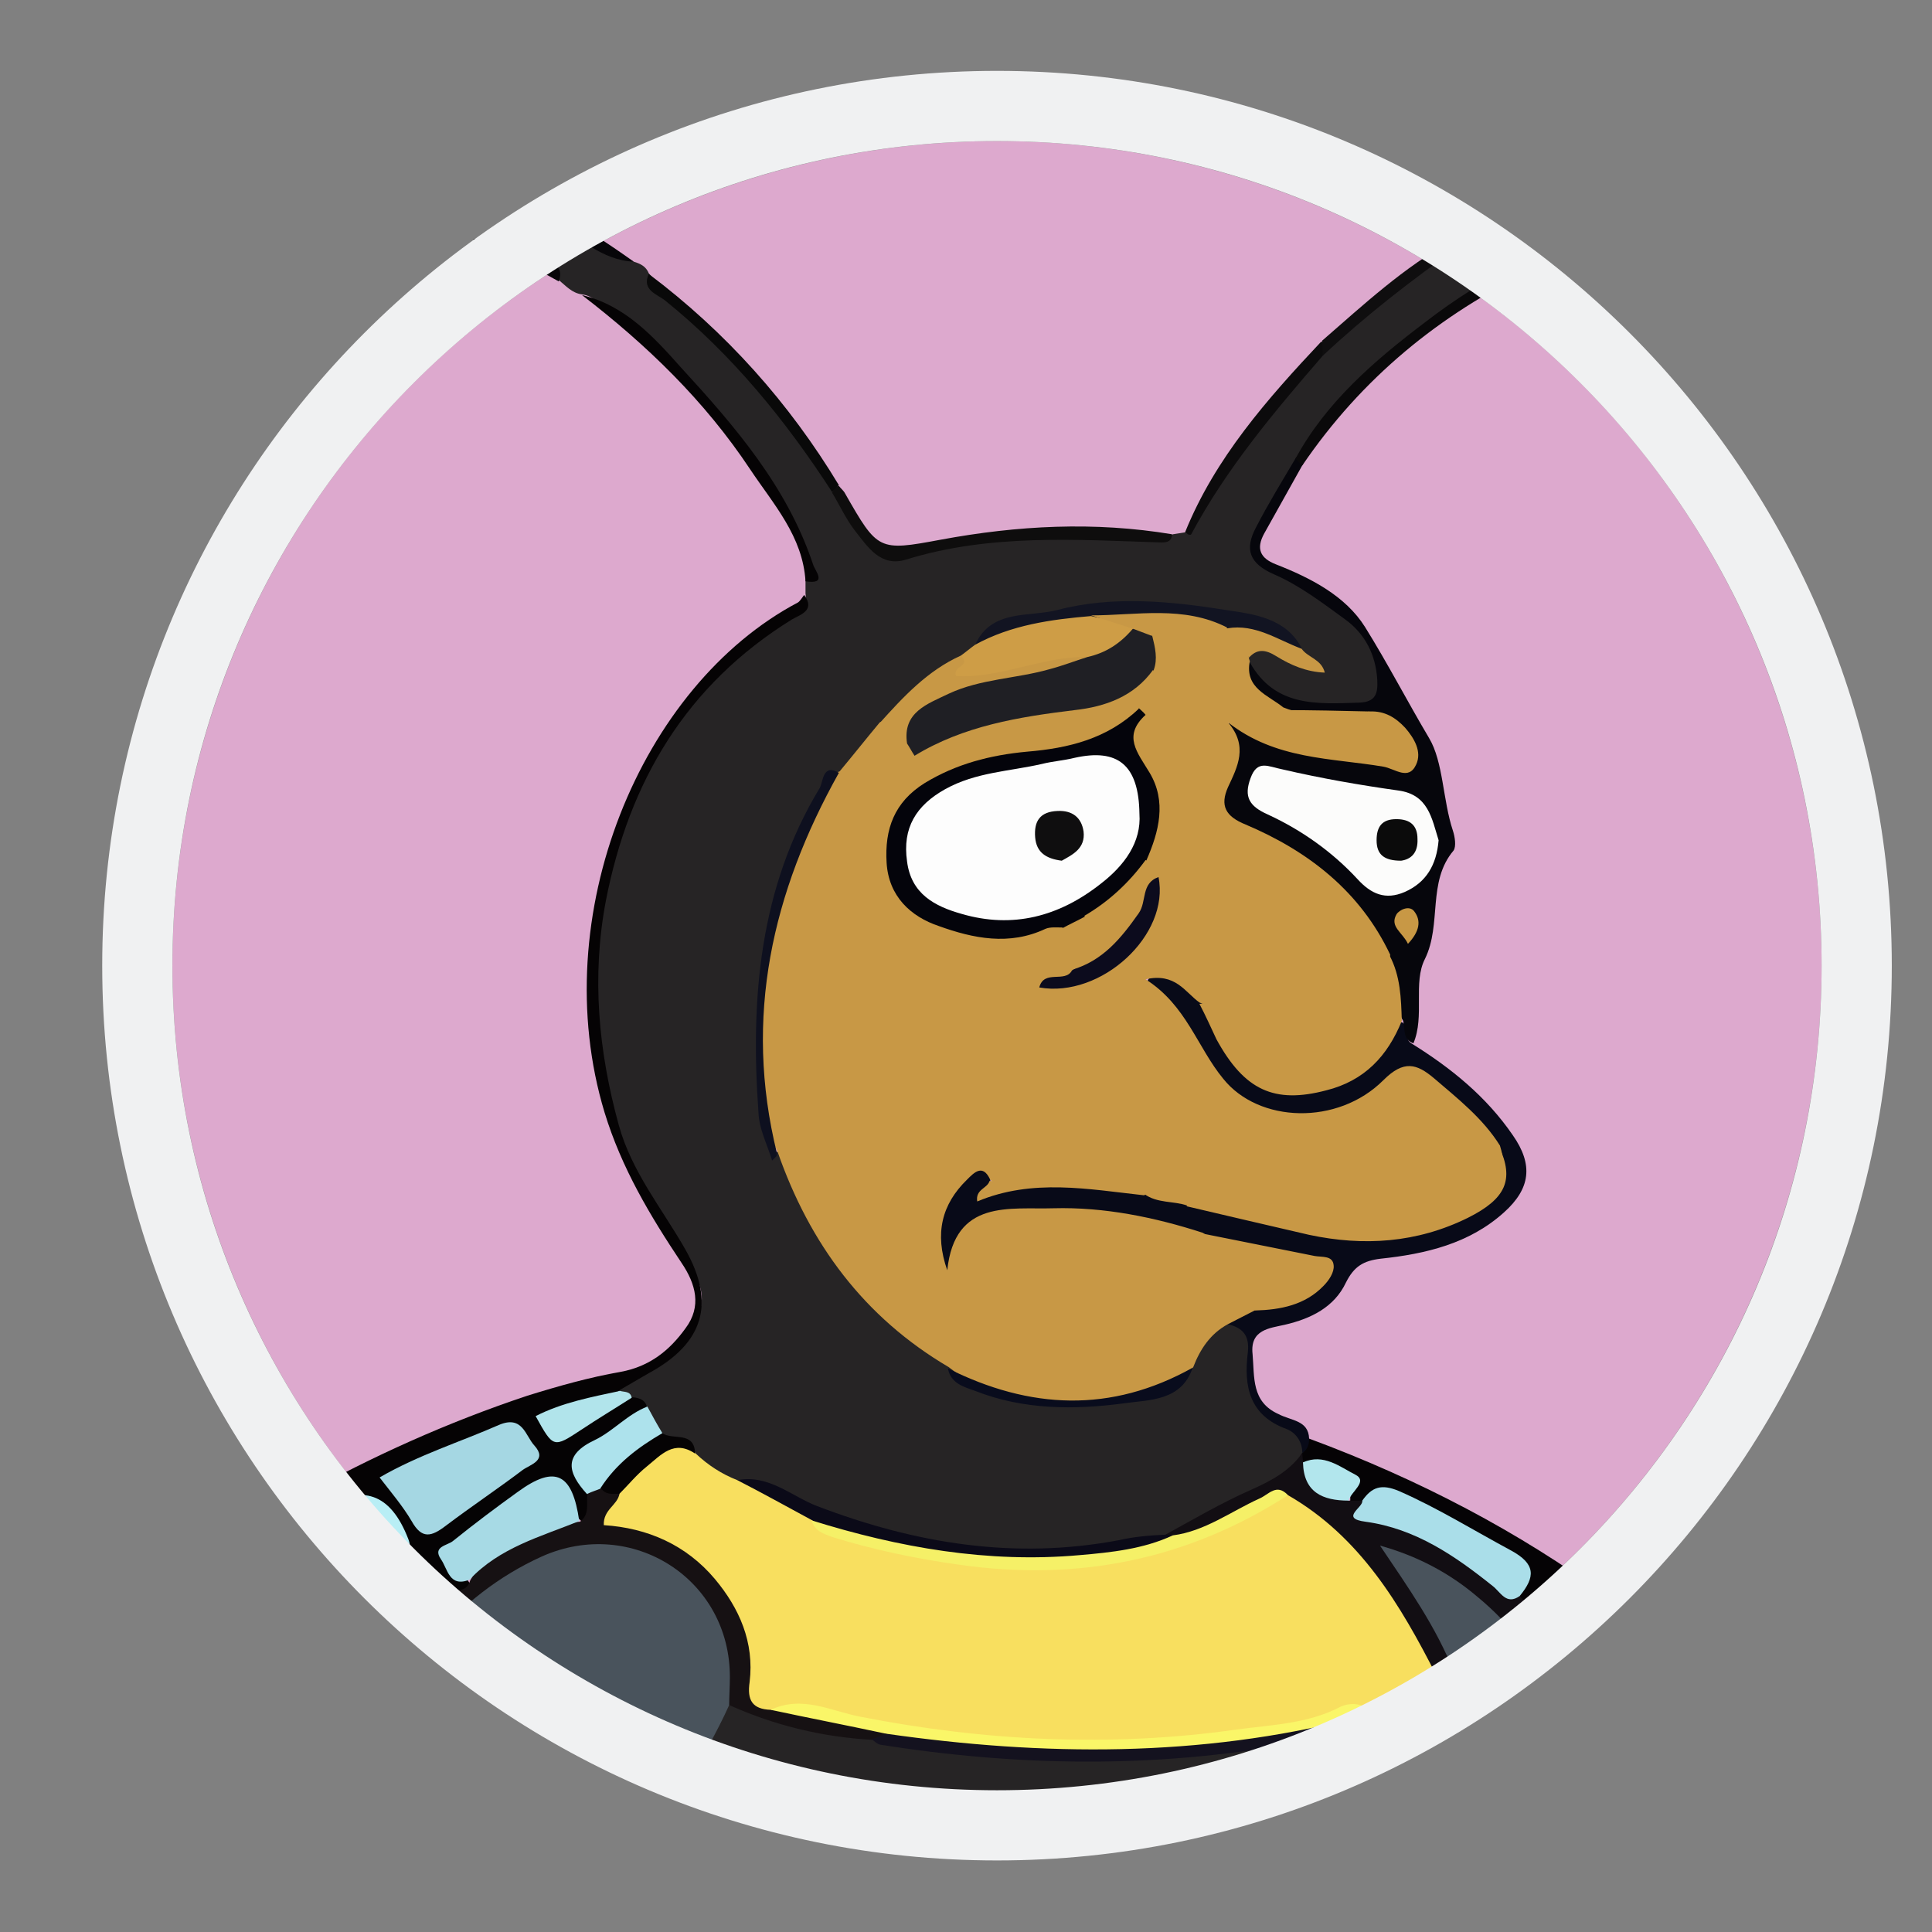 <?xml version="1.0" encoding="utf-8"?>
<!-- Generator: Adobe Illustrator 17.1.0, SVG Export Plug-In . SVG Version: 6.00 Build 0)  -->
<!DOCTYPE svg PUBLIC "-//W3C//DTD SVG 1.0//EN" "http://www.w3.org/TR/2001/REC-SVG-20010904/DTD/svg10.dtd">
<svg version="1.0" xmlns:x="http://ns.adobe.com/Extensibility/1.0/" xmlns:i="http://ns.adobe.com/AdobeIllustrator/10.0/" xmlns:graph="http://ns.adobe.com/Graphs/1.0/"
	 xmlns="http://www.w3.org/2000/svg" xmlns:xlink="http://www.w3.org/1999/xlink" x="0px" y="0px" viewBox="0 0 283.5 283.5"
	 enable-background="new 0 0 283.5 283.5" xml:space="preserve">
<rect x="0" y="0" width="283.5" height="283.5" fill="#808080" stroke="none"/>
<g id="Calque_2">
	<circle fill="#DDA9CE" cx="146.3" cy="141.7" r="121"/>
</g>
<g id="Calque_1">
	<g>
		<path fill="#262425" d="M199,91.7c-3.3-3.4-7.2-6-11.5-7.8c-3.9-1.6-4.1-3.6-2.4-6.9c1.7-3.2,3.6-6.4,5.6-9.4
			c8.9-13,20.1-22.4,33.1-28.6c-2.7-1.3-5.2-2.9-7.4-4.5c-0.8,0.4-1.5,0.8-2.3,1.2c-7.6,4.4-14.1,10.1-20.5,16
			c-7.5,8.1-14.1,16.9-19.6,26.4l-1.9,0.3c-1.4,0.9-2.9,0.4-4.4,0.3c-10.8-1-21.5-0.7-32.1,2c-5.9,1.5-6.6,1.1-10-4.2
			c-0.8-1.3-1.4-2.6-2.4-3.8c-4.2-7-9.3-13.2-14.6-19.4c-4.2-4.7-9.5-8.2-13.4-13.2c-0.4-1-1.2-1.4-2.2-1.7c-3.8-2-7.5-4.2-11.3-6.3
			c-2,1.6-4.3,2.6-6.9,3.5c-0.2,0.1-0.4,0.1-0.6,0.2c2.8,1.4,5.4,3,7.8,5.3c1,0.8,1.9,1.9,3.4,2.1c0.9,0.1,1.5,0.5,2.2,1
			c12.1,8.7,21.2,20,28.7,32.6c1.4,2.4,3.4,5,1.9,8.3c0,0.7,0,1.4,0,2c0.2,1.2-0.5,2-1.4,2.4c-7.5,3.8-12.9,9.7-17.6,16.5
			c-9.7,13.8-13.3,29-11.8,45.7c1.2,12.7,6.5,23.5,13.6,33.8c3.1,4.5,2.4,7-1,11.2c-2.5,3.2-6.4,4.1-9.2,6.6
			c-0.2,1.2,0.7,1.6,1.4,2.2c0.7,0.4,1.4,0.9,2,1.6c0.9,1.2,1.6,2.5,2.7,3.6c1.5,1.3,3.9,1.2,4.8,3.4c1.7,2.2,4.1,3.5,6.8,4
			c1.7,0.2,3.1,1,4.6,1.7c8.2,3.8,16.8,6,25.6,7.8c10.7,2.2,21.1,0.5,31.6-1.4c5.4-1.6,9.9-5.1,15.1-7.1c2.8-1.1,4.9-2.5,5.9-5.3
			c0.2-0.5,0.3-1,0.2-1.5c-0.2-1-0.6-2.1-1.6-2.4c-6.4-2.3-7.2-7.4-6.5-13.2c0.4-3.1-1.7-3-3.7-3.1c-3.7,1-4.9,4.2-6.4,7.1
			c-1.1,2-3.1,2.5-5,3c-7.2,1.7-14.4,1.8-21.6,0.1c-2.4-0.6-4.9-1.1-6.6-3.1c-1-1.2-2.1-2.2-3.3-3c-9.7-6.2-16.4-14.8-20.2-25.6
			c-0.4-1.2-0.8-2.6-2.2-3.1c-1.1,0.2-0.8-0.7-0.9-1.2c-2.3-11.7-1.8-23.4,1.1-34.9c1.7-6.8,3.8-13.4,8.6-18.7
			c2.9-1.8,4.4-4.8,6.5-7.3c3.4-4,7.3-7.4,11.8-10.1c1-0.6,2-1.3,2.8-2.2c0.6-0.6,1.1-1.3,1.9-1.6c11.6-3.9,23.4-4.2,35.3-1.8
			c3.1,0.6,6.5,1.6,8.8,4.4c0.3,0.6,1,0.8,1,1.5c-0.5,0-0.8-0.4-1.2-0.6c-2.5-0.8-5-3.8-7.5,0.1c0,0.5,0,1,0.2,1.4
			c2.5,5.3,7.1,6.7,12.4,6.5c2.5-0.1,6,1.1,7.1-2c1-2.9,0.3-6.3-1.7-9C200.2,92.8,199.6,92.3,199,91.7z"/>
		<path fill="#050304" d="M91.1,201.3c-4.6,0.8-9.2,2.1-13.7,3.5c-11.7,3.9-22.8,8.9-33.4,14.8c4.7,4.3,8.9,9.2,13.1,14.1
			c2.9-2,5.5-2.6,8.4,0.3c1.5,0.2,3,0.4,3.7-1.3c-3.5-4.9-3.5-4.9,1.6-8.6c0.7-0.5,1.4-0.9,2-1.4c7-4.9,7-4.9,12.7,0.7
			c1.6-0.8,1.5-2.3,1.4-3.8c-2.5-3.8-1.6-6.4,2.5-8.5c2.1-1.1,4.3-2.5,5.5-4.8c-0.4-1.1-1.4-1.2-2.3-1.3c-3.2-0.6-5,2-7.4,3.2
			c-1.4,0.7-2.8,2.5-4.8,0.6c3.1-2.9,7.9-1.5,10.5-4.8c1.4-0.8,2.9-1.7,4.3-2.5c8.1-4.4,9.8-10.3,5.4-18.1c-3.4-6-7.9-11.4-9.8-18.3
			c-3-10.9-4-21.8-1.9-32.9c3.4-17.5,11.8-31.7,27.3-41.3c1.2-0.7,3.5-1.3,1.8-3.6c-0.3,0.4-0.6,0.9-0.9,1.1
			c-23.1,12.2-37.1,46-28.4,74.8c2.5,8.2,6.7,15.2,11.3,22.1c2.1,3.1,3,6.4,0.6,9.6C98.3,198.1,95.4,200.5,91.1,201.3z"/>
		<path fill="#050305" d="M194.5,215.9c2.6,0.5,3.9,1.9,3.6,4.7c0.6,0.4,1.3,0.5,2,0.4c2-0.9,3.9-1.5,6.1-0.3
			c4.3,2.3,8.8,4.4,13.1,6.8c2.8,1.6,4,3.7,3.2,6.8c0.2,0.7,0.6,1.2,1.4,1.4c3.2-3.2,5.8-1.6,8.3,0.4c1.1-0.5,2.2-1.1,3.3-1.6
			c0.1-0.1,0.3-0.1,0.4-0.2c-13-9.5-27.6-17.2-43.8-23.2c-0.8,0.5-0.3,1.6-1,2.1l0,0c-0.4,0.4-0.4,0.8-0.1,1.2
			C192,215.3,193.3,215.6,194.5,215.9z"/>
		<path fill="#080A18" d="M192.1,211.1c0,0.8-0.2,1.6-1,2.1c0-1.7-1-3-2.3-3.5c-5.5-2-6.3-6.3-5.7-11.2c0.3-2.6-0.8-3.7-3-4.2
			c0.6-2.1,2.4-2.3,4-2.9c2.7-0.5,5.5-1,7.8-2.7c0.7-0.5,1.4-1.1,1.4-1.9c-0.1-1.4-1.3-1.2-2.2-1.4c-5.3-1-10.7-1.8-15.9-3.4
			c-5.7-1.4-11.4-2.6-17.2-3c-6.6-0.4-13.9-1.6-17.6,6.6c-0.7,1.5-2.2,1.2-3.1-0.3c-2.2-3.5,0.8-12.1,4.6-13.5
			c1.4-0.5,2.6-0.5,3.4,1c0.1,0.7-0.1,1.3-0.6,1.8c0.5,0.3,0.8-0.3,1.2-0.4c7.2-2.6,14.4-1.1,21.6,0c2.3,0.8,4.7,0.8,6.9,1.5
			c7.5,2,15.1,3.7,22.8,4.8c6.6,0.9,12.6-0.5,18.1-3.7c2.8-1.6,5.2-3.8,3.3-7.7c-2.2-3.6-5.4-6.2-8.5-9c-2.3-2.1-4.3-2.1-7-0.1
			c-10.7,8.2-21.7,5.9-28.3-5.8c-1.4-2.5-2.8-4.9-4.8-6.9c-1.1-1.1-2.7-2.6-1-4.2c1.5-1.4,3.1-0.3,4.5,0.7c1,0.8,2,1.8,2.9,2.7
			c1.4,1.7,2.2,3.7,3.3,5.6c4.8,8.4,15.6,9.3,21.9,1.9c1.2-1.4,1.6-3.8,4.1-4c1.3,0.6,0.2,2.4,1.4,3.1c5.8,3.6,11,7.8,14.9,13.5
			c3,4.3,2.6,7.8-1.3,11.3c-5.1,4.6-11.5,6.1-18.1,6.8c-2.5,0.3-3.9,1.1-5.1,3.5c-1.7,3.6-5.1,5.3-9,6.2c-2.2,0.5-5.1,0.7-4.7,4.3
			c0.3,3.4-0.2,7,3.8,8.8C189.5,208.5,192,208.4,192.1,211.1z"/>
		<path fill="#06060C" d="M207.4,153.1c-1.6-0.6-1.2-2.1-1.5-3.3c-1.7-2.8-1.5-6.2-3-9c-4-8.5-11-14-19.1-18.2
			c-5.4-2.7-5.7-3.1-4.3-8.7c0.3-1.3,0.7-2.5,0.6-3.9c-0.3-4.9,0.1-5.3,4.7-2.9c5.9,3,12.5,3.1,18.8,4.3c0.8,0.2,1.8,0.2,2.2-0.6
			c0.6-1,0-1.9-0.6-2.7c-1.3-1.7-3.2-2.3-5.2-2.5c-3.8-0.2-7.7,0.3-11.5-0.5c-2.9-1.8-7.5-2.6-5.1-7.9c3.7,6.6,9.9,6.1,16.1,5.9
			c2.4-0.1,2.7-1.4,2.6-3.3c-0.2-3.7-1.8-6.8-4.7-8.9c-3.3-2.4-6.7-5-10.4-6.6c-3.7-1.6-4.4-3.7-2.7-6.9c1.8-3.5,3.9-6.9,5.9-10.3
			c0.9-0.2,1.4-0.1,1,1c-1.9,3.4-3.8,6.8-5.7,10.2c-1.2,2.2-0.6,3.6,1.7,4.5c5.1,2,10.2,4.6,13.1,9.2c3.3,5.3,6.2,10.9,9.4,16.3
			c2.1,3.5,2,9.1,3.5,13.6c0.3,0.9,0.5,2.3,0.1,2.9c-3.9,4.6-1.7,10.8-4.2,15.9C207.3,144.2,209.1,149.1,207.4,153.1z"/>
		<path fill="#070609" d="M82.4,31.6c-0.4,0.4-0.8,0.7-1.2,1c3.8,2.2,7.1,5.6,11.8,5.8C89.5,35.9,86,33.6,82.4,31.6z"/>
		<path fill="#070609" d="M79.4,38c-1.5-0.8-2.9-1.5-4.4-2.2c-0.1,0-0.1,0-0.2,0.1c-2,0.8-3.6,0.2-4.7-0.9c-0.2,0-0.5,0.1-0.7,0.1
			c4.3,1.8,8.5,3.9,12.6,6.2C82.9,38.7,80.6,38.6,79.4,38z"/>
		<path fill="#0A090A" d="M222.9,38.6c-4.8,2.4-9.4,5.3-13.8,8.7c-7.4,5.6-14.5,11.7-19,20c0.3,0.3,0.6,0.6,1,1
			c8.7-12.8,20.2-22.2,33.8-28.7C224.2,39.2,223.5,38.9,222.9,38.6z"/>
		<path fill="#050304" d="M85.4,43.3c6.3,1.5,10.5,6.1,14.5,10.6c7.9,8.6,15.6,17.5,19.4,28.9c0.3,1,2.2,3-1.1,2.5
			c-0.4-6.6-4.7-11.3-8.1-16.4C103.4,58.8,94.9,50.6,85.4,43.3z"/>
		<path fill="#0E0D0D" d="M172,78.4c-0.1,1-0.6,1.2-1.6,1.2c-12.5-0.4-25.1-1.3-37.4,2.5c-3.8,1.2-5.7-1.9-7.6-4.3
			c-1.3-1.7-2.2-3.7-3.3-5.5c0.3-0.4,0.4-0.9,1-1c0.3,0.4,0.7,0.7,0.9,1.1c4.8,8.4,4.9,8.5,14,6.8C149.3,77.1,160.6,76.5,172,78.4z"
			/>
		<path fill="#090909" d="M123.1,71.2c-0.3,0.3-0.7,0.7-1,1c-6.8-10.5-14.7-20.2-24.5-28.1c-1.1-0.9-3.5-1.5-2.4-3.9
			C106.5,48.7,115.8,59.1,123.1,71.2z"/>
		<path fill="#0C0B0C" d="M194.1,52.2c-7.1,8.2-14.1,16.5-19.3,26.2c0,0.1-0.3,0.1-0.5,0c-0.1-0.1-0.2-0.2-0.4-0.3
			c4.4-10.9,12.1-19.6,20-28C194.7,50.8,194.6,51.5,194.1,52.2z"/>
		<path fill="#0F0E0F" d="M194.1,52.2c0-0.7,0-1.4-0.1-2.2c6.1-5.3,12-10.8,19.1-14.7c0.5,0.1,0.8,0.4,1,0.9
			C207.1,41.1,200.3,46.4,194.1,52.2z"/>
		<path fill="#080708" d="M215.7,34c-0.8,0.5-1.7,1-2.6,1.4c0.3,0.3,0.7,0.6,1,0.9c1-0.4,2-0.8,3-1.3
			C216.6,34.7,216.1,34.3,215.7,34z"/>
		<path fill="#C89845" d="M201,104.4c2.2-0.1,3.8,0.9,5.2,2.4c1.3,1.5,2.5,3.5,1.6,5.4c-1.1,2.4-3.1,0.6-4.8,0.3
			c-7.7-1.3-15.8-1-22.8-6.5c3,3.5,1.4,6.5,0,9.5c-1.2,2.7-0.4,4.3,2.6,5.5c9.2,3.9,16.8,9.8,21.2,19.1c-0.3,1.3,0,2.7,0.2,3.9
			c1.3,7-1.4,12.1-7.8,14.5c-7.2,2.6-13,0.5-16.5-5.9c-1.1-2-1.3-4.5-3.9-5.5c-2.1-1.5-3.5-4.4-7.9-3.4c6,3.8,7.6,10,11.4,14.6
			c5.2,6.5,16.8,6.9,23.5,0.2c3-3,4.9-2.4,7.4-0.3c3.5,3,7.2,5.9,9.7,9.9c1.3,4-0.4,6.8-3.8,8.7c-6.1,3.4-12.5,4.8-19.6,3.9
			c-7.6-0.9-14.8-3.7-22.5-3.8c-2-0.7-4.4-0.3-6.3-1.7c-6-2.4-12.3-1.6-18.4-1.5c-1.5,0-2.9,0.6-4.2-0.6c-1.1-2.4-2.4-1-3.4,0
			c-3.7,3.6-4.8,7.9-2.9,13.3c1.1-10.5,9.2-8.9,15.6-9.1c7.4-0.2,14.8,1.3,21.9,3.6c3.2,2.3,7.2,2.2,10.8,3.2
			c2.4,0.6,5.8,0.8,5.8,3.5c0,2.7-3.6,2.6-5.9,3.5c-1,0.4-2.3-0.4-2.9,1.1c-1.4,0.7-2.7,1.4-4.1,2.1c-2.6,1.4-4.1,3.7-5.1,6.3
			c-2.5,3.4-6.5,4-10.1,4.4c-9,1.2-18,1.7-25.8-4.4c-12.4-7.3-20.4-18.1-25.1-31.6c-3.7-7.4-2.9-15.4-2.3-23
			c0.8-10.6,3.6-20.9,9.2-30.2c0.6-1,0.9-2.2,2.2-2.6c2-2.4,3.9-4.8,5.9-7.2c3.1-1.4,3.5,1.7,4.9,3c0.8,0.6,0.9,1.5,0.9,2.4
			c-0.3,3.5-2.8,5.9-4.2,8.9c-2.1,4.6-1,8.4,2,11.9c4.7,5.5,16.2,7.1,22.8,3.3c0.8-1.3,2-1.9,3.4-2.1c2.1,0.5,5.1-2.7,6.1,0.2
			c0.8,2.4-2,4.5-4,6.2c-1.2,1-3.2,1.1-3.7,3c-0.4,0.5-0.9,0.9-1.6,1c7.7-1.2,13.4-7.6,13.3-15c-0.4-1.1-1.1-2-1.3-3.1
			c1.6-5.2,2-10.3-1.9-14.9c-2.2-2.6,0.6-4.6,0.7-6.9c0.2-2.2,2.2-3.9,2-6.3c0.1-1.9-0.6-3.8,0.3-5.7c3.3-3.9,7.1-0.7,10.7-0.8
			c2.6,0.8,5.4,1.5,3.7,5.3c0.1,0.2,0.1,0.4,0.2,0.6c-0.8,4,2.7,5,4.9,6.8C192.5,105.5,196.7,105,201,104.4z"/>
		<path fill="#F8DF5F" d="M200.3,251.9c0.5,0,0.9,0,1.4-0.1c3.3-1.7,6.6-3.5,9.9-5.2c0.2-0.8,0-1.7-0.4-2.6
			c-4.4-9.5-10.4-17.7-18.9-24c-1.1-0.8-2.3-1.4-3.7-1.1c-1.5,0.4-2.8,1-4.1,1.8c-11.8,6.7-24.4,9.3-37.8,8.2
			c-9.1-0.7-18.2-1.6-26.4-6.1c-3.9-2.2-7.7-4.5-12.1-5.6c-2.3-0.9-4.3-2.2-6.1-3.9c-1.6-2.4-3.7-1.8-5.6-0.6
			c-2.6,1.5-4.8,3.6-6.5,6.1c-3.5,5.2-3.4,5.8,2.5,7c10.2,2.1,17.6,12.3,16.4,20.7c-0.5,3.8,1,5.7,4.9,5.4c10.8,0,21.1,3.7,32,4.2
			c13.8,0.7,27.4,1.2,41.1-1.8C191.1,253.3,195.6,251.8,200.3,251.9z"/>
		<path fill="#120E13" d="M172.1,226c2.1,0.2,3.8-1,5.6-1.6c3.9-1.4,7.1-4.3,11.3-5c10.6,6.1,16.5,16.1,21.8,26.5
			c0.2,0.4,0.1,0.8-0.1,1.1c1.2-0.6,2.4-1.3,3.6-1.9c-1.5-6.1-6.1-10.7-9-16.3c6.7,2.9,12,7.2,16.4,12.5c1.6-0.8,3.1-1.6,4.7-2.4
			c-0.8-1.2-1.7-2.4-2.5-3.7c-0.3-0.3-0.6-0.7-0.9-1c-6.5-4.9-12.9-10-21.1-11.9c-1.2-0.3-1.4-1.3-2-2.1c-0.7,0-1.3,0-2,0
			c-2.5-1.5-5.2-2.9-6.7-5.6c0-0.5-0.1-0.9-0.1-1.4c-1.9,2.7-4.6,4.1-7.5,5.4c-4.3,1.9-8.4,4.3-12.6,6.6
			C171.3,225.6,171.6,225.8,172.1,226z"/>
		<path fill="#CE9D46" d="M141,96.2c0.7-0.5,1.4-1.1,2.1-1.6c4.8-4,10.8-4.1,16.6-4.9c2.3,0.6,5-0.2,6.6,2.4
			c-0.7,4.1-3.9,4.7-7.2,5.4c-4.7,0.2-9,2-13.7,2.5c-1,0.1-2,0.4-2.9,0.4c-1.3-0.1-2.9,0.1-3.3-1.5C138.8,97.5,140.6,97.2,141,96.2z
			"/>
		<path fill="#0B0A18" d="M171,225.2c0.4,0,0.8,0.1,1.2,0.1c-3.1,3.7-7.8,3.4-11.7,3.7c-13.5,1.1-26.8,0-39.6-4.9
			c-0.6-0.2-1.2-0.5-1.7-1c-3.7-2-7.3-4-11-5.9c4.6-0.9,8,2.4,11.7,3.8c14.4,5.5,29,7.9,44.3,5C166.4,225.5,168.6,225.3,171,225.2z"
			/>
		<path fill="#0E101F" d="M123.1,113.4c-9.8,17.5-14,35.9-9.1,55.8c0,0.2,0,0.4-0.1,0.5c-0.2,0.2-0.4,0.4-0.6,0.6
			c-0.7-2.3-1.9-4.6-2-7c-1.2-16.7,0.1-33,9-47.7C120.8,114.7,120.7,112,123.1,113.4z"/>
		<path fill="#121422" d="M160.1,90.4c-5.9,0.5-11.7,1.3-17,4.2c2.4-5.3,8-4,12.1-5.1c8-2.1,16.5-1.3,24.6,0c4,0.6,9,1.1,11.3,5.8
			c-4.3,0.7-7.4-2.8-11.5-3C173.3,89.7,166.5,92,160.1,90.4z"/>
		<path fill="#ADE2EC" d="M86.1,219.2c-2.8-3.1-3.5-5.7,1.2-7.9c2.7-1.3,4.8-3.8,7.7-4.9c0.7,1.3,1.4,2.6,2.2,3.9
			c-1.8,3.9-6.2,5.1-8.5,8.4C87.9,219.2,87.1,219.8,86.1,219.2z"/>
		<path fill="#C89845" d="M141,96.2c1.6,1.6-1.3,1.5-0.7,3c6.4,0.4,12.6-2.9,19.2-2.8c-0.7,2.1-2.6,2.3-4.3,2.8
			c-3.2,0.9-6.4,1.6-9.6,2.1c-5.2,0.9-9.8,2.8-12.5,7.8c-1.4-1-2.7-1.9-4.1-2.9C132.5,102.3,136.1,98.4,141,96.2z"/>
		<path fill="#B1E4EB" d="M92.7,205.1c-2.5,1.6-5,3.1-7.4,4.7c-4.1,2.7-4.1,2.7-6.7-2c3.9-2,8.2-2.8,12.4-3.7
			C91.6,204.3,92.5,204.1,92.7,205.1z"/>
		<path fill="#090C1D" d="M139.1,200.8c12,6,23.9,6.6,35.9-0.1c-1.6,4.9-6.4,4.7-9.9,5.2c-7.4,1-14.9,1-22-1.8
			C141.4,203.5,139.5,203,139.1,200.8z"/>
		<path fill="#050304" d="M88.1,218.4c2.3-3.6,5.5-6,9.1-8.1c1.5,1.1,4.7-0.4,4.8,3c-3.1-2.1-5,0.2-7.1,1.9
			c-1.5,1.2-2.7,2.7-4.1,4.1C89.6,220,88.5,220.4,88.1,218.4z"/>
		<path fill="#C89845" d="M180.1,92.2c4.1-0.7,7.4,1.7,10.9,3c0.9,1.3,2.9,1.5,3.4,3.5c-2.7-0.1-5-1.1-7.1-2.4
			c-1.6-1-2.9-1.2-4.2,0.4c0.8-3.5-2.6-3.1-4.1-4.4C179.3,91.9,179.7,91.8,180.1,92.2z"/>
		<path fill="#161113" d="M64.4,241.6c4.7-5.4,10.2-9.7,16.9-12.3c11.8-4.6,23.9,3.4,24.4,16.1c0.1,1.8-0.1,3.7,0.8,5.4
			c6.6,4.3,14,5.5,21.7,5.5c1-0.4,2.3-0.7,1.9-2.3c-5.5-1.9-11.2-2.9-17-3.1c-2.7-0.1-3.5-1.4-3.1-4.1c0.7-5.8-1.5-10.8-5.1-15.1
			c-4.2-5-9.9-7.5-16.3-7.9c-0.1-2.3,2-2.9,2.3-4.6c-1,0-2,0.2-2.7-0.8c-0.7,0.3-1.4,0.5-2,0.8c-0.2,1.4,0.4,3-1.1,4.1
			c-6.7,0.3-12.5,2.3-16.1,8.6c-0.6,2-2.3,1.3-3.7,1.4c-1.7,1.3-3.2,2.8-4.6,4.4C61.8,239,63.1,240.3,64.4,241.6z"/>
		<path fill="#A1D3E0" d="M54.4,230.5c0.2-0.2,0.4-0.3,0.6-0.5c1.7-1.3,4.6-2,3.1-5.1c-2.3-4.7-4.2-5.7-8.2-4.3
			c-0.9,0.3-1.7,1.1-2.8,0.7c-0.3,0.1-0.5,0.3-0.8,0.4C49.1,224.6,51.7,227.5,54.4,230.5z"/>
		<path fill="#A5D7E3" d="M55.7,216.8c5.7-3.3,11.8-5.2,17.5-7.7c3.5-1.5,3.9,1.6,5.2,3c2,2.2-0.6,2.8-1.7,3.6
			c-3.7,2.8-7.6,5.4-11.3,8.2c-2.1,1.6-3.5,2-5-0.7C59.1,221,57.4,219,55.7,216.8z"/>
		<path fill="#A7DAE5" d="M85,223.2c-5.7,2.3-11.7,3.9-16.1,8.6c-3,1.2-3.2-1.6-4.2-3c-1.3-1.9,1-2,1.8-2.7c3.1-2.5,6.3-4.9,9.5-7.2
			C81.5,214.9,84,216.2,85,223.2z"/>
		<path fill="#B6EAF0" d="M58.4,235.2c1-0.5,2-1,3.1-1.4c-0.7,1-1.3,1.8-2,2.6c0.7,0.7,1.3,1.5,2,2.2c1.4-1.7,2.7-3.4,3.7-5.4
			c-2.1-3.8-4.5-4.2-7.7-1.1c-0.3,0.3-0.7,0.6-1,0.8C57.2,233.7,57.8,234.4,58.4,235.2z"/>
		<path fill="#B8EEF5" d="M48.8,221.9c4.3-2.8,6.8,0,8.4,3.2c1.5,3-1.6,3.5-3.3,4.9c0.3,0.4,0.7,0.8,1,1.1c1.3-0.9,2.6-1.7,3.9-2.5
			c1.1-0.7,1.7-1.3,1.1-2.8c-2.6-6.7-6.7-8.1-12.8-4.5C47.5,222,48.2,222.2,48.8,221.9z"/>
		<path fill="#A2D4E0" d="M225.4,239.4c2.6-1.3,5.2-2.6,7.8-3.8c-5.6-4.6-5.8-4.4-9.2-0.4c-0.2,0.6-0.8,1.5-0.6,1.7
			C224.1,237.8,224.7,238.6,225.4,239.4z"/>
		<path fill="#AADEE9" d="M223,234.2c-2,1.4-2.8-0.6-4-1.5c-5.5-4.4-11.3-8.4-18.6-9.4c-3.9-0.5-0.3-2.1-0.5-3.1
			c1.4-2,2.8-2.5,5.4-1.4c5.7,2.5,11,5.8,16.4,8.7C225.4,229.5,225.3,231.4,223,234.2z"/>
		<path fill="#B2E6ED" d="M197.9,220.2c-3.8,0-6.6-1.2-6.7-5.6c3-1.4,5.5,0.7,7.7,1.8C200.8,217.4,198.2,218.9,197.9,220.2z"/>
		<path fill="#C89845" d="M174.1,177c1.5-1.3,3.1-0.7,4.7-0.4c6.3,1.2,12.6,2.6,18.9,3.5c5.7,0.8,11.2-0.6,16.4-2.9
			c3.8-1.7,6.3-4.4,5.9-8.9c2.2,4.8,1,7.6-4.6,10.4c-7.5,3.7-15.3,4.2-23.3,2.5C186,179.8,180.1,178.4,174.1,177z"/>
		<path fill="#C89845" d="M176,147.3c3.3-0.4,3.4,2.3,4.2,4.3c1.8,4.1,7.1,7.8,10.8,7.6c5.5-0.3,11.1-4.4,12.5-9
			c0.5-1.7,0.6-3.2,0-4.9c-0.6-1.7-1.2-3.5,0.4-5.1c1.6,3,1.7,6.3,1.8,9.6c-2.1,5.2-5.5,8.8-11.1,10.2c-7.6,2-12,0-16.1-7.5
			C177.7,150.8,176.9,149,176,147.3z"/>
		<path fill="#C89845" d="M184.2,192.3c-0.3-0.3-2.3-0.2-0.5-1.1c2.7-1.4,6.1-1.1,8.9-3.1c-3.1-3.9-7.8-3.2-11.6-4.7
			c-1.6-0.7-3.3-1.1-5-1.6c0,0,0-0.3,0.1-0.4c0.1-0.1,0.2-0.2,0.3-0.4c5.5,1.1,11,2.2,16.5,3.3c1.1,0.2,2.7-0.1,2.8,1.4
			c0.1,1-0.7,2.2-1.5,3C191.5,191.5,187.9,192.2,184.2,192.3z"/>
		<path fill="#C89845" d="M145.2,173.3c7.7,0.1,15.5-0.7,23.1,1c0.2,0.1,0.4,0.3,0.7,0.4c-0.4,0.2-0.8,0.5-1.1,0.7
			c-8.2-0.9-16.4-2.5-24.5,0.9C143.1,174.5,144.9,174.4,145.2,173.3z"/>
		<path fill="#FCFCFB" d="M211.1,123.3c-0.3,3.6-1.8,6.2-5,7.6c-2.8,1.2-4.9,0.3-6.9-1.9c-3.7-4-8.2-7.2-13.2-9.5
			c-2.7-1.2-3.5-2.6-2.5-5.3c1-2.8,2.6-1.7,4.7-1.3c5.6,1.3,11.3,2.3,17,3.1C209.6,116.6,210.1,120.1,211.1,123.3z"/>
		<path fill="#C89845" d="M201,104.4c-4.2,2.3-8.6,0.9-12.9,0.6c0,0-0.1-0.3-0.1-0.4c0-0.2,0.2-0.3,0.2-0.4
			C192.5,104.2,196.7,104.3,201,104.4z"/>
		<path fill="#C89845" d="M206.6,138.5c-0.8-1.7-2.7-2.5-1.7-4.3c0.4-0.7,1.9-1.4,2.6-0.5C208.6,135.1,208.3,136.7,206.6,138.5z"/>
		<path fill="#04040B" d="M167.1,103.9c0.3,0.3,0.7,0.6,1,1c-3.4,3.1-1.2,5.5,0.6,8.5c2.5,4.2,1.4,8.6-0.5,12.9
			c-1,4.9-4.8,6.8-9,8.2c-1.1,0.6-2.2,1.1-3.3,1.7c-7.2,3.9-14.5,2.9-21.1-1.1c-8.1-4.9-7.5-16.3,0.9-21.5c3.7-2.3,7.7-4.2,12-4.4
			c6.1-0.3,11.8-1.6,17-4.8C165.4,103.9,166.2,103.7,167.1,103.9z"/>
		<path fill="#1F1F24" d="M133.1,109.1c-0.7-4.6,3-5.8,6.1-7.3c4.7-2.2,9.9-2.2,14.8-3.6c1.9-0.5,3.7-1.2,5.6-1.8
			c2.7-0.6,4.8-2,6.6-4.1c1.5-1.1,2.3-0.2,2.9,1.1c0.4,1.6,0.8,3.3,0.2,4.9c-1.8,5.3-6.6,6.1-11.1,7.1c-6,1.3-12.3,1.3-18,3.9
			c-1.9,0.9-3.5,2.8-6,1.6C133.8,110.3,133.5,109.7,133.1,109.1z"/>
		<path fill="#C89845" d="M134.2,110.9c7.2-4.4,15.3-5.7,23.5-6.7c4.5-0.5,8.7-2,11.5-5.9c1.4,2.7-1.7,3.6-2.1,5.7
			c-4.6,4.4-10.3,5.8-16.4,6.3c-5.4,0.5-10.4,1.8-15,4.6c-4.5,2.8-5.9,6.8-5.6,11.7c0.3,4.9,3.5,7.9,7.7,9.3
			c5,1.8,10.3,2.9,15.6,0.4c0.7-0.3,1.6-0.2,2.5-0.2c1.4,1.6-0.3,2.3-1,2.4c-6.4,0.6-12.8,1.1-18.9-1.8c-7.4-3.5-9.9-12.6-4.9-19.7
			C132.4,115,133.1,112.9,134.2,110.9z"/>
		<path fill="#0C0B1D" d="M170,128.7c1.7,8.5-8.4,17.8-17.5,16.2c0.7-2.7,3.8-0.6,4.8-2.5c4.6-3.1,8.7-6.6,10.1-12.4
			C167.5,129.1,168.2,127.3,170,128.7z"/>
		<path fill="#C89845" d="M170,128.7c-2.6,0.9-1.7,3.6-2.9,5.3c-2.6,3.7-5.3,7-9.8,8.3c1.1-3.9,6.8-3.9,6.7-8.7
			c-1.5-1-2.9,2.7-4.9,0.8c3.6-2.1,6.6-4.9,9-8.2C169.2,126.7,169.8,127.6,170,128.7z"/>
		<path fill="#C89845" d="M169,93.3c-1-0.4-1.9-0.7-2.9-1.1c-2-0.6-4-1.3-6-1.9c6.7,0,13.6-1.5,20,1.8c-0.4,0-0.7,0-1.1,0.1
			c-1.9-0.1-3.8-0.1-5.6-0.8C171.5,90.9,169.9,91.3,169,93.3z"/>
		<path fill="#262425" d="M201,251c-1.1-0.4-2,0-2.7,0.9c-8.5,3-17.3,4.6-26.2,4.9c-14.7,0.5-29.4,0.1-44.1-1.5
			c-7.3-0.4-14.3-2.1-21-5.1c-3.8,1.9-3.9,6.2-6.1,9.2c-0.5,0.7-1,1.4-1.5,2.1c7.4,2,15.1,3,23.2,3c3.9,0,5.5,3.8,4.6,6.7h39.4
			c-0.5-1.9,0.1-4.2,2.2-5.7c4.1-3,9.1-4.2,14-5.4c6-1.5,11.2-4.2,16.7-7.1c3.1-1.6,6.2-3.3,9.3-4.9C206.2,249,203.6,250,201,251z"
			/>
		<path fill="#FAF668" d="M201,251c-0.7,0.4-1.4,0.8-2.2,1.1c-7.5,3.5-15.7,4.5-23.6,4.9c-13.3,0.7-26.8,0.8-40.1-0.8
			c-1.8-0.2-3.6-0.7-5.1-1.8c-5.6-1.2-11.3-2.3-16.9-3.5c4.6-2.2,8.9,0.2,13.1,1c18.3,3.6,36.8,4.5,55.2,1.9
			c5-0.7,10.5-0.8,15.4-3.4C198,249.9,199.7,249.8,201,251z"/>
		<path fill="#F5F067" d="M119.1,223.1c12.8,4,25.9,6.3,39.3,5.1c4.7-0.4,9.4-0.9,13.7-2.9c4.7-0.6,8.5-3.5,12.7-5.4
			c1.4-0.6,2.5-2.3,4.2-0.5c-14.8,9.5-30.8,12.7-48.3,10.2c-6.4-0.9-12.6-2.2-18.7-4.1C120.7,225,119.5,224.6,119.1,223.1z"/>
		<path fill="#49535C" d="M223,240.6c-1.8-2.2-3.8-4.3-6.1-6.2c-4.2-3.6-9-6.1-14.4-7.6c4.1,6.1,8.3,12,10.9,18.7
			C216.6,243.9,219.8,242.3,223,240.6z"/>
		<path fill="#49535C" d="M75.5,250.8c8,5.1,16.4,8.7,25.2,11c2.3-3.8,4.5-7.6,6.3-11.6c0-1.3,0.1-2.7,0.1-4
			c0.1-14.5-14.4-23.7-27.6-17.8c-6.4,2.9-11.6,7.1-16.1,12.2C67,244.4,70.9,247.9,75.5,250.8z"/>
		<path fill="#A1D3E1" d="M60.5,237.4c0.3-0.3,0.5-0.6,0.8-0.9c0.9-1.1,2.6-2.2,1.1-3.7c-1.1-1.1-2.4-0.5-3.6,0.4
			c-0.4,0.3-0.9,0.6-1.3,0.9C58.5,235.2,59.5,236.3,60.5,237.4z"/>
		<path fill="#14121F" d="M130,254.4c23.1,3.3,46.1,3.5,68.8-2.3c-1.6,2.1-1.7,2.4-9.5,3.8c-20,3.6-40.1,3.3-60.2,0.1
			c-0.4-0.1-0.8-0.5-1.2-0.8C128.7,255,129.3,254.7,130,254.4z"/>
		<path fill="#0B0B0B" d="M205.6,126.3c-2.5,0-3.6-0.9-3.6-3c0-2,0.8-3.1,2.9-3.1c2,0,3.1,0.9,3.1,2.9
			C208.1,125.2,207,126.1,205.6,126.3z"/>
		<path fill="#FDFDFD" d="M167.2,119.4c0.3,4.2-2.2,7.6-5.7,10.3c-6.1,4.8-12.9,6.6-20.4,4.4c-3.9-1.1-7.4-2.9-8-7.7
			c-0.7-4.9,1.3-8.2,5.6-10.6c4.5-2.5,9.4-2.6,14.2-3.7c1.6-0.4,3.2-0.5,4.8-0.9C164,109.8,167.1,112.2,167.2,119.4z"/>
		<path fill="#0F0E0F" d="M155.8,126.3c-2.3-0.3-3.7-1.2-3.9-3.4c-0.2-2.4,0.7-3.8,3.3-3.9c2.2-0.1,3.5,1,3.8,3
			C159.3,124.5,157.4,125.4,155.8,126.3z"/>
	</g>
</g>
<g id="Calque_3">
	<path fill="#F0F1F2" d="M146.3,10.4C73.8,10.4,15,69.2,15,141.7S73.8,273,146.3,273s131.3-58.8,131.3-131.3S218.8,10.4,146.3,10.4z
		 M146.3,262.7c-66.8,0-121-54.2-121-121s54.2-121,121-121s121,54.2,121,121S213.2,262.7,146.3,262.7z"/>
</g>
</svg>
